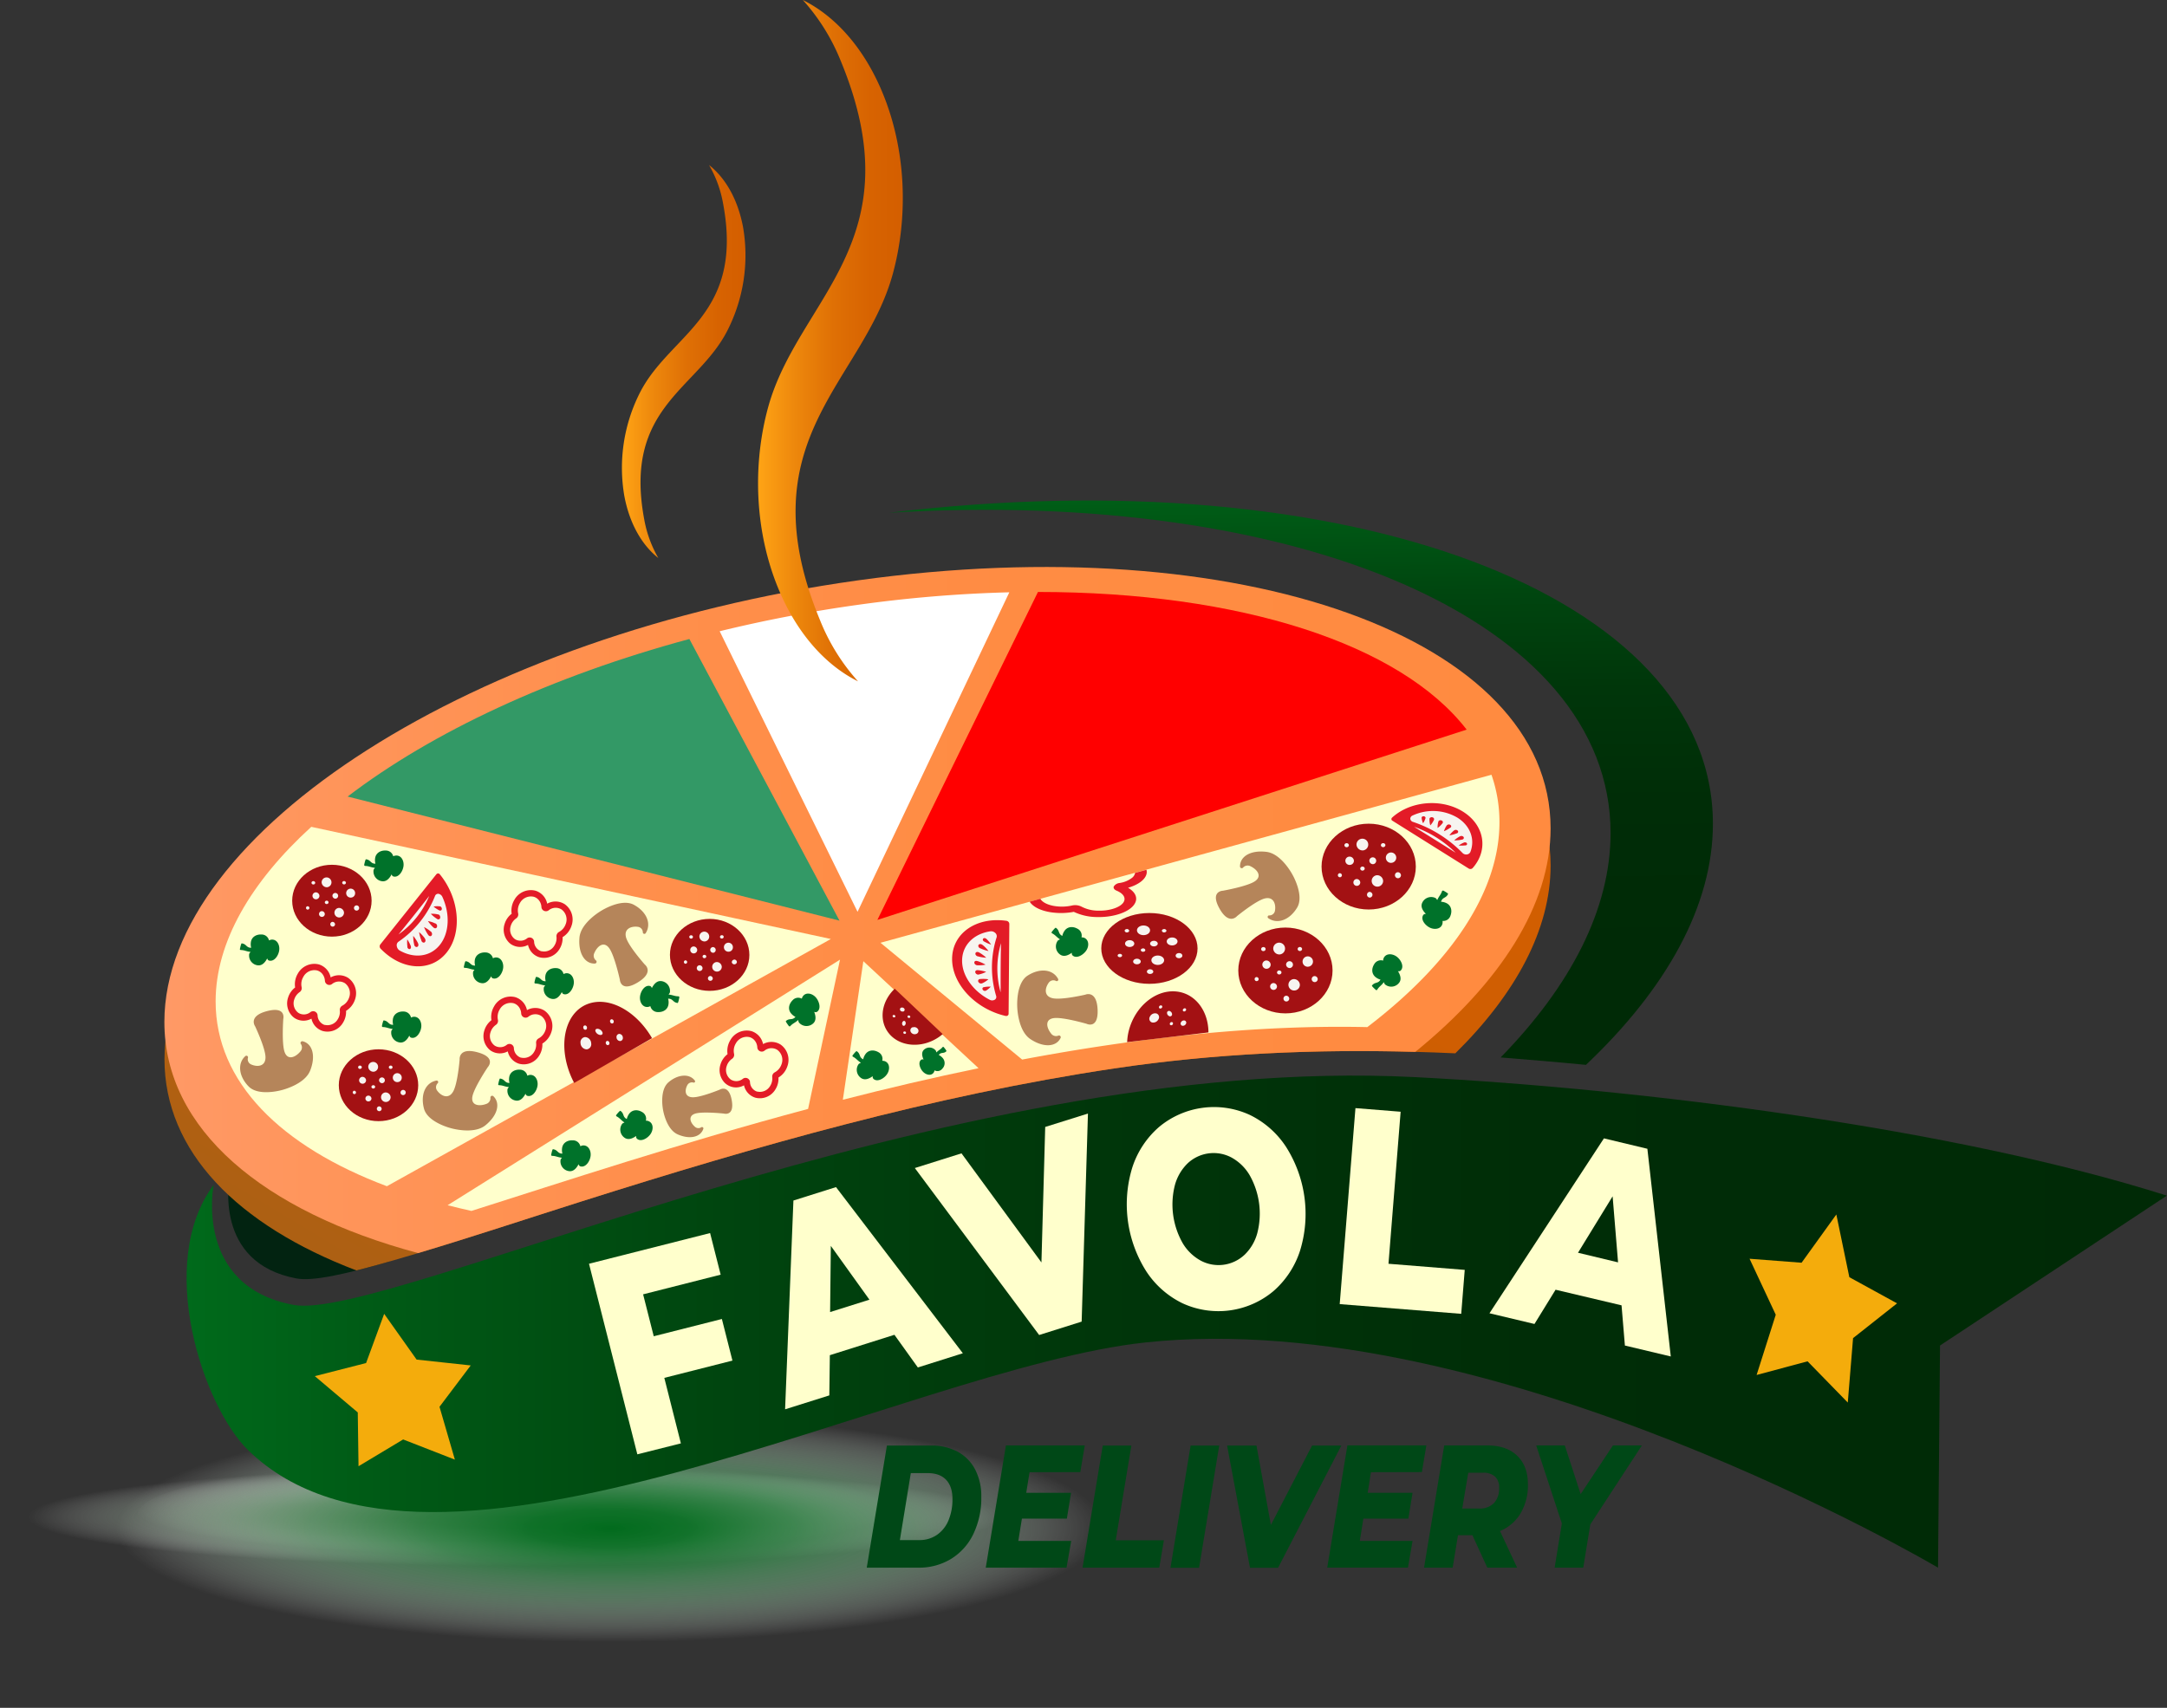 <svg id="e336ef4f-f870-429b-a450-56c8945fea62" data-name="Layer 1" xmlns="http://www.w3.org/2000/svg" xmlns:xlink="http://www.w3.org/1999/xlink" viewBox="0 0 833.02 656.68"><rect x="0" y="0" width="833.02" height="656.68" fill="#333333" stroke="none"/><defs><radialGradient id="a349f60e-d90c-444f-b7ae-cfcbb9b5fbef" cx="324.39" cy="-242.7" r="159.13" gradientTransform="translate(-221.11 619.01) scale(1.29 0.16)" gradientUnits="userSpaceOnUse"><stop offset="0"/><stop offset="0" stop-color="#020202"/><stop offset="0.71" stop-color="#fff" stop-opacity="0"/></radialGradient><radialGradient id="bc0eb094-ef51-4938-a625-196ad6fc2ef9" cx="459.45" cy="-660.15" r="159.13" gradientTransform="translate(-620.15 702.08) scale(1.78 0.18)" gradientUnits="userSpaceOnUse"><stop offset="0" stop-color="#003f05"/><stop offset="0" stop-color="#024107"/><stop offset="0.15" stop-color="#17511b" stop-opacity="0.92"/><stop offset="0.33" stop-color="#527d55" stop-opacity="0.68"/><stop offset="0.54" stop-color="#b4c6b5" stop-opacity="0.3"/><stop offset="0.66" stop-color="#fff" stop-opacity="0"/></radialGradient><radialGradient id="b966211d-8081-499e-a9d5-888b12e6a3d6" cx="480.16" cy="-1101.19" r="159.14" gradientTransform="translate(-620.15 1039.18) scale(1.78 0.41)" gradientUnits="userSpaceOnUse"><stop offset="0" stop-color="#006a1b"/><stop offset="0" stop-color="#026b1d"/><stop offset="0.11" stop-color="#0f7329" stop-opacity="0.95"/><stop offset="0.25" stop-color="#35894b" stop-opacity="0.8"/><stop offset="0.41" stop-color="#73ad82" stop-opacity="0.55"/><stop offset="0.58" stop-color="#cae0cf" stop-opacity="0.21"/><stop offset="0.67" stop-color="#fff" stop-opacity="0"/></radialGradient><linearGradient id="f56a02c0-def0-4fcd-adb5-4029ab18630c" x1="499.28" y1="81.8" x2="501.28" y2="273.79" gradientTransform="translate(0 96)" gradientUnits="userSpaceOnUse"><stop offset="0" stop-color="#006a1b"/><stop offset="0.09" stop-color="#005b16"/><stop offset="0.27" stop-color="#00450f"/><stop offset="0.46" stop-color="#00360a"/><stop offset="0.68" stop-color="#002d07"/><stop offset="0.99" stop-color="#002a06"/></linearGradient><linearGradient id="bb1ec8c6-729e-4cd9-8f3a-0c4c52db8cfb" x1="212.06" y1="469.26" x2="446.05" y2="80.78" gradientTransform="translate(0 96)" gradientUnits="userSpaceOnUse"><stop offset="0" stop-color="#a96015"/><stop offset="0.03" stop-color="#ab6014"/><stop offset="0.38" stop-color="#c25f09"/><stop offset="0.71" stop-color="#cf5e02"/><stop offset="1" stop-color="#d45e00"/></linearGradient><linearGradient id="eb2b227d-4288-4923-bf8e-c48bd87f9927" x1="63.23" y1="253.93" x2="596.07" y2="253.93" gradientTransform="translate(0 96)" gradientUnits="userSpaceOnUse"><stop offset="0" stop-color="#f96"/><stop offset="0.11" stop-color="#ff955b"/><stop offset="0.34" stop-color="#ff8f4c"/><stop offset="0.61" stop-color="#ff8c43"/><stop offset="0.99" stop-color="#ff8b40"/></linearGradient><linearGradient id="bb8f00fe-9971-4661-b4c8-a4165cfae663" x1="71.72" y1="412.18" x2="833.02" y2="412.18" xlink:href="#f56a02c0-def0-4fcd-adb5-4029ab18630c"/><linearGradient id="b6b7504f-b803-4840-b67a-f83199a28079" x1="291.41" y1="35" x2="347.05" y2="35" gradientTransform="translate(0 96)" gradientUnits="userSpaceOnUse"><stop offset="0" stop-color="#ffa415"/><stop offset="0.26" stop-color="#ed870c"/><stop offset="0.52" stop-color="#df7005"/><stop offset="0.78" stop-color="#d76301"/><stop offset="1" stop-color="#d45e00"/></linearGradient><linearGradient id="faefd86d-bda9-4ade-949e-307ee4954247" x1="239.07" y1="43.01" x2="286.64" y2="43.01" xlink:href="#b6b7504f-b803-4840-b67a-f83199a28079"/></defs><title>logo</title><g id="f854ee1a-43fa-4ed0-9c2b-8bb8b130c0a4" data-name="ec66a6b0-849a-4cf8-b230-d2f58475b2fa"><g id="a433ac24-49c9-4964-9404-1d87e79416a1" data-name="acb26bdc-fe60-4378-a87a-758548e88afc"><g id="ad58ec67-55ac-4d92-bf6b-05522c2b8379" data-name="fc50308e-e00a-4708-8beb-85f9e12a51af"><path d="M461.92,582.29c0,13.88-91.56,25.14-204.51,25.14S52.89,596.17,52.89,582.29s91.57-25.15,204.52-25.15S461.92,568.4,461.92,582.29Z" style="fill-rule:evenodd;fill:url(#a349f60e-d90c-444f-b7ae-cfcbb9b5fbef)"/><path d="M566.73,582c0,16.24-126.87,29.4-283.37,29.4S0,598.22,0,582s126.87-29.41,283.36-29.41S566.73,565.74,566.73,582Z" style="fill-rule:evenodd;fill:url(#bc0eb094-ef51-4938-a625-196ad6fc2ef9)"/><path d="M603.61,591.36c0,36.07-126.87,65.32-283.37,65.32S36.88,627.43,36.88,591.36,163.75,526,320.24,526,603.61,555.27,603.61,591.36Z" style="fill-rule:evenodd;fill:url(#b966211d-8081-499e-a9d5-888b12e6a3d6)"/><path d="M341.75,197.17c176-21.23,316.71,31.18,316.71,119.59,0,31.49-17.86,63.4-48.8,92.7-11.16-1.09-22.13-2-32.8-2.86,26.9-27.51,42.26-57.06,42.26-86.27C619.12,238.62,499,187.66,341.75,197.17Z" style="fill-rule:evenodd;fill:url(#f56a02c0-def0-4fcd-adb5-4029ab18630c)"/><path d="M88.26,453S81.82,485.61,114,491.59c6.18,1.15,18.63-1.58,35.84-6.58C123.48,477.77,102.26,466.84,88.26,453Z" style="fill:#022311;fill-rule:evenodd"/><path d="M329.65,237.48c147.14-20.55,266.42,22.13,266.42,95.33,0,24.49-13.36,49.29-36.62,72.21-43.64-2-87.32-.75-131.23,5.82-69.62,10.41-137.52,29.84-204.51,51.07-24.19,7.66-48.41,15.81-72.8,22.81-2.85.82-8.14,2.35-13.91,3.78-45.7-17.41-73.77-45.73-73.77-81.25C63.23,334.05,182.51,258,329.65,237.48Z" style="fill-rule:evenodd;fill:url(#bb1ec8c6-729e-4cd9-8f3a-0c4c52db8cfb)"/><path d="M329.65,223.18c147.14-20.56,266.42,22.12,266.42,95.33,0,29.46-19.33,59.37-52,85.95-38.53-1.07-77.1.58-115.85,6.38-69.62,10.41-137.52,29.84-204.51,51.07-20.94,6.63-41.9,13.62-63,19.92-59.54-16-97.52-47.57-97.52-88.89C63.23,319.74,182.51,243.73,329.65,223.18Z" style="fill-rule:evenodd;fill:url(#eb2b227d-4288-4923-bf8e-c48bd87f9927)"/><path d="M133.63,306.29,322.71,354,265,245.7C212,260,166.11,281.47,133.63,306.29Z" style="fill:#396;fill-rule:evenodd"/><path d="M276.65,242.72l53,107.88L388,227.75a512.39,512.39,0,0,0-58.3,4.83A535.94,535.94,0,0,0,276.65,242.72Z" style="fill:#fff;fill-rule:evenodd"/><path d="M399,227.62l-61.73,126.1L563.8,280.55C538.35,247.58,476.59,227.63,399,227.62Z" style="fill:red;fill-rule:evenodd"/><path d="M573.34,297.91l-234.87,64.6,54.46,44.91c43.94-8.28,89.13-13.45,132.68-12.48,31.86-24.33,50.8-51.84,50.8-78.81A55.11,55.11,0,0,0,573.34,297.91Z" style="fill:#ffc;fill-rule:evenodd"/><path d="M376.16,410.74l-44.28-41.15L324,422.87C341,418.51,358.45,414.41,376.16,410.74Z" style="fill:#ffc;fill-rule:evenodd"/><path d="M310.64,426.39,322.91,369,172.07,463.43q4.49,1.15,9.15,2.19C216.55,454.41,261.36,439.58,310.64,426.39Z" style="fill:#ffc;fill-rule:evenodd"/><path d="M148.72,456.12l170.67-95.06L119.66,317.93c-23.31,21.27-36.77,44.39-36.77,67.14C82.89,416.06,107.87,440.77,148.72,456.12Z" style="fill:#ffc;fill-rule:evenodd"/><path d="M82.12,455.63s-7.69,39,30.75,46.13c36,6.69,250.36-96.87,431-87.59h.1c87.31,4.5,207.45,19.67,289,45.57l-87.2,57.63L745,602.79S574.51,501.88,440.41,516.18c-92.35,9.85-274.74,109.89-345,41.46C78,540.65,59.68,485.67,82.12,455.63Z" style="fill-rule:evenodd;fill:url(#bb8f00fe-9971-4661-b4c8-a4165cfae663)"/><polygon points="147.68 505.19 160.15 522.78 180.95 525.03 168.95 540.93 174.86 561.25 154.97 553.49 137.82 563.79 137.53 543.1 121.02 529.15 140.73 524.11 147.68 505.19" style="fill:#f4ac0c;fill-rule:evenodd"/><polygon points="705.91 466.98 710.91 491.1 729.25 501.16 712.34 514.53 710.31 539.3 694.85 523.45 675.26 528.7 682.62 505.54 672.55 484.01 692.55 485.54 705.91 466.98" style="fill:#f4ac0c;fill-rule:evenodd"/><path d="M315.31,238.67c-28.9-69.74,16.44-91.35,27.92-133.46,6-22.06,5.12-47.6-4-69.6C332.07,18.34,321.06,6.17,308.61,0a78.68,78.68,0,0,1,14.54,23.32c28.9,69.74-16.45,91.35-27.92,133.46-6,22.06-5.12,47.6,4,69.61,7.15,17.26,18.17,29.43,30.61,35.6A78.72,78.72,0,0,1,315.31,238.67Z" style="fill-rule:evenodd;fill:url(#b6b7504f-b803-4840-b67a-f83199a28079)"/><path d="M247.63,199.6c-8-43,20.32-49.82,31.9-72.32a63.78,63.78,0,0,0,6.11-39.95c-2-10.65-6.75-18.88-13.07-23.87a45.26,45.26,0,0,1,5.43,15c8,43-20.32,49.82-31.9,72.32A63.85,63.85,0,0,0,240,190.7c2,10.65,6.76,18.88,13.07,23.87A45.71,45.71,0,0,1,247.63,199.6Z" style="fill-rule:evenodd;fill:url(#faefd86d-bda9-4ade-949e-307ee4954247)"/><path d="M343.83,513.25,319,521.09l-.2,15.46-17,5.35L305,461.62l16.37-5.16,48.76,63.89-17.3,5.46Zm-9.61-13.5-14.84-20.69-.28,25.45Z" style="fill:#ffc"/><path d="M247.22,497.69l4.09,16.12,26.19-6.64,4.06,16-26.19,6.64L261.74,555,245,559.21l-18.58-73.28,46.55-11.8,4.06,16Z" style="fill:#ffc"/><path d="M418.22,428.18l-2.42,80-16.34,5.15-47.79-64.2,17.94-5.65,30.73,41.95,1.45-52.1Z" style="fill:#ffc"/><path d="M454.69,501.19a34.79,34.79,0,0,1-14-12.27,48.13,48.13,0,0,1-5.42-40,34.72,34.72,0,0,1,10.25-15.55,32.93,32.93,0,0,1,34.81-4.72,34.76,34.76,0,0,1,14,12.27,48.06,48.06,0,0,1,5.42,40,34.78,34.78,0,0,1-10.24,15.55,32.92,32.92,0,0,1-34.81,4.72Zm23.72-18.69a18.17,18.17,0,0,0,4.91-8.35,30,30,0,0,0-3-22.37,18.29,18.29,0,0,0-7-6.74,14.59,14.59,0,0,0-16.76,2.27,18.35,18.35,0,0,0-4.91,8.35,30.08,30.08,0,0,0,3,22.37,18.24,18.24,0,0,0,7,6.74,14.57,14.57,0,0,0,16.75-2.27Z" style="fill:#ffc"/><path d="M521.05,426.09l17.37,1.39-4.67,58.46,29.31,2.35-1.35,16.9L515,501.45Z" style="fill:#ffc"/><path d="M623.34,501.92l-25.36-6-8.11,13.17-17.3-4.12,44-67.25,16.7,4,9,79.86-17.64-4.2ZM622,485.4,619.91,460l-13.31,21.7Z" style="fill:#ffc"/><path d="M340.94,555.83h16.84a21.43,21.43,0,0,1,10.36,2.38,16.24,16.24,0,0,1,6.72,6.84,22.13,22.13,0,0,1,2.36,10.5,31.81,31.81,0,0,1-3.08,14.36,22.74,22.74,0,0,1-8.55,9.52A23.59,23.59,0,0,1,353,602.79H333.19Zm12.41,36.36a11.67,11.67,0,0,0,6.89-2.05,12.66,12.66,0,0,0,4.41-5.63,21,21,0,0,0,1.49-8.15q0-4.77-2.44-7.35t-7.14-2.58h-6.43l-4.21,25.76Z" style="fill:#004817"/><path d="M395.77,566.09,394.5,574h17.22l-1.6,9.93H392.84l-1.39,8.58h20.33L410,602.79H378.94l7.75-47H417l-1.72,10.26Z" style="fill:#004817"/><path d="M423.91,555.83h11l-6,36.43h18.5l-1.77,10.53H416.15Z" style="fill:#004817"/><path d="M457.69,555.83h11l-7.75,47h-11Z" style="fill:#004817"/><path d="M515.63,555.83l-24.32,47h-10.8l-8.8-47H483l5.54,30.52,15.84-30.52Z" style="fill:#004817"/><path d="M527,566.09,525.76,574H543l-1.61,9.93H524.1l-1.38,8.58H543l-1.77,10.27H510.2l7.76-47h30.35l-1.72,10.26Z" style="fill:#004817"/><path d="M584.53,581.89a16.45,16.45,0,0,1-7.92,6.81l6.59,14.09H571.74L566,590.31h-5.53l-2.05,12.48h-11l7.75-47h16.57q7.41,0,11.52,4t4.09,11A21,21,0,0,1,584.53,581.89Zm-9.86-14.15a6.51,6.51,0,0,0-4.49-1.45h-5.76l-2.32,13.76h6.53a7.47,7.47,0,0,0,5.65-2.08,8.18,8.18,0,0,0,2-5.91A5.53,5.53,0,0,0,574.67,567.74Z" style="fill:#004817"/><path d="M611.34,586.15l-2.72,16.64h-11l2.77-17-9.86-30h11l6.09,18.72,12.41-18.72h11.13Z" style="fill:#004817"/><path d="M451.92,381.22c7.42.59,12.59,7.35,12.62,15.76l-31.25,3.75a21.92,21.92,0,0,1,.25-2.57C435.21,388.14,443.46,380.54,451.92,381.22Z" style="fill:#a31113"/><path d="M445.28,392a2.21,2.21,0,0,1-2.52,1.12,1.51,1.51,0,0,1-.83-2,1.46,1.46,0,0,1,.16-.3,2.19,2.19,0,0,1,2.51-1.11,1.5,1.5,0,0,1,.84,2,1.64,1.64,0,0,1-.16.29Z" style="fill:#f7f4f0"/><path d="M448.65,389.21a.79.79,0,0,1,1-.46.72.72,0,0,1,.21.12,1.31,1.31,0,0,1,.67,1.43.79.79,0,0,1-1,.46.72.72,0,0,1-.21-.12A1.31,1.31,0,0,1,448.65,389.21Z" style="fill:#f7f4f0"/><path d="M454,393.07a1.26,1.26,0,0,1,1.46-.65.88.88,0,0,1,.49,1.14.56.56,0,0,1-.09.17,1.29,1.29,0,0,1-1.47.66.89.89,0,0,1-.49-1.15A1,1,0,0,1,454,393.07Z" style="fill:#f7f4f0"/><path d="M454.77,388.12a.77.77,0,0,1,.87-.39.52.52,0,0,1,.29.68l-.05.1a.77.77,0,0,1-.87.39.52.52,0,0,1-.29-.68A.31.31,0,0,1,454.77,388.12Z" style="fill:#f7f4f0"/><path d="M449.78,393.33a.74.74,0,0,1,.9-.26.55.55,0,0,1,.14.77l0,.07a.72.72,0,0,1-.9.25.55.55,0,0,1-.15-.76Z" style="fill:#f7f4f0"/><path d="M446.65,387.48a.74.74,0,0,1-.9.26.56.56,0,0,1-.14-.77l.05-.06a.71.71,0,0,1,.9-.26.56.56,0,0,1,.14.77Z" style="fill:#f7f4f0"/><path d="M486.88,327.56c5.82.74,10,8.84,10,8.84s4.59,7.92,1.74,12.61c-2.95,4.86-7.6,6.42-11,4.1a.6.6,0,0,1-.25-.81.56.56,0,0,1,.47-.31,2.17,2.17,0,0,0,2.27-1.8c.46-2.61-.59-5.58-4-4.69s-10.59,6.77-10.59,6.77-3.09,3.69-6.78-3,1.4-6.78,1.4-6.78,9.45-1.68,12.29-3.65.87-4.51-1.7-5.74a2.35,2.35,0,0,0-2.94.57.67.67,0,0,1-.95-.06.7.7,0,0,1-.17-.45C476.68,329.24,480.84,326.8,486.88,327.56Z" style="fill:#b5855a"/><path d="M564.64,334l-29.35-18.4a.71.71,0,0,1-.32-1,.69.69,0,0,1,.16-.21c7-6.42,19-7.48,27.29-2.28s9.83,14.74,3.68,21.68A1.21,1.21,0,0,1,564.64,334Z" style="fill:#e31b27"/><path d="M563.91,328.54a1.93,1.93,0,0,1-1.66-.52,47.86,47.86,0,0,0-19.11-12,1.41,1.41,0,0,1-1-1.16,1.31,1.31,0,0,1,.83-1.26,18.51,18.51,0,0,1,17.26.79c5.06,3.17,6.86,8.46,5,13.2A1.64,1.64,0,0,1,563.91,328.54Z" style="fill:#f7f4f0"/><path d="M543.59,317.91q8.07,5,16,10A42.77,42.77,0,0,0,543.59,317.91Z" style="fill:#f7f4f0"/><path d="M560,320.43a13.17,13.17,0,0,1-2.83.77h0a9.22,9.22,0,0,1,1.8-1.89l0,0a1.09,1.09,0,0,1,1.4.09.57.57,0,0,1,.14.57.71.71,0,0,1-.45.46Z" style="fill:#e31b27"/><path d="M562,322.84a13.43,13.43,0,0,1-3,.31h0a10.8,10.8,0,0,1,2.22-1.58l.06,0a1.05,1.05,0,0,1,.76-.1.93.93,0,0,1,.6.4.59.59,0,0,1,0,.59.81.81,0,0,1-.56.37Z" style="fill:#e31b27"/><path d="M563.29,325.06a12.89,12.89,0,0,1-2.56.05h0a9.94,9.94,0,0,1,2.09-1.16l0,0a1,1,0,0,1,.67,0,.67.67,0,0,1,.44.38.49.49,0,0,1-.07.49.8.8,0,0,1-.52.27Z" style="fill:#e31b27"/><path d="M552.91,316a7,7,0,0,0-.27,2.37h0a9.41,9.41,0,0,0,1.89-1.84l0,0a.61.61,0,0,0,.09-.62.8.8,0,0,0-.53-.45,1.08,1.08,0,0,0-.73,0,.76.76,0,0,0-.45.46Z" style="fill:#e31b27"/><path d="M549.51,315a7.07,7.07,0,0,0,.32,2.37h0a8.65,8.65,0,0,0,1.4-2.1l0-.05a.61.61,0,0,0-.07-.62.93.93,0,0,0-.63-.36,1,1,0,0,0-.71.14.68.68,0,0,0-.33.52Z" style="fill:#e31b27"/><path d="M546.5,314.54a6.27,6.27,0,0,0,.55,2h0a6.69,6.69,0,0,0,.92-1.9v0a.53.53,0,0,0-.12-.52.88.88,0,0,0-1.15-.09.52.52,0,0,0-.21.48Z" style="fill:#e31b27"/><path d="M557.52,318.25a11.55,11.55,0,0,1-2.45,1.37h0a8,8,0,0,1,1.07-2.22l0,0a1,1,0,0,1,.63-.37,1.13,1.13,0,0,1,.76.15.65.65,0,0,1,.33.52.63.63,0,0,1-.28.54Z" style="fill:#e31b27"/><path d="M396.11,399.56c-4.89-3.23-5.07-12.36-5.07-12.36s-.6-9.13,4-12.07c4.8-3.05,9.65-2.4,11.66,1.19a.6.6,0,0,1-.13.84.62.62,0,0,1-.56.07,2.17,2.17,0,0,0-2.84.61c-1.56,2.13-1.94,5.26,1.53,6s12.49-1.37,12.49-1.37,4.41-1.95,4.74,5.74-4.26,5.45-4.26,5.45-9.22-2.68-12.64-2.17-2.77,3.66-1,5.89a2.35,2.35,0,0,0,2.89.8.66.66,0,0,1,.82.48.62.62,0,0,1-.05.48C406,402.58,401.18,402.93,396.11,399.56Z" style="fill:#b5855a"/><path d="M388,355.21l-.28,34.65a.84.84,0,0,1-.91.79.86.86,0,0,1-.23,0C375,388,365.89,378.37,366,368.59s9.31-16.12,20.84-14.53A1.3,1.3,0,0,1,388,355.21Z" style="fill:#e31b27"/><path d="M382.57,358.71a1.65,1.65,0,0,1,.55,1.68,38.14,38.14,0,0,0-.19,22.56,1.24,1.24,0,0,1-.57,1.48,2,2,0,0,1-1.91,0c-6.25-3.22-10.66-9.14-10.61-15.1s4.54-10.29,10.83-11.22A2.3,2.3,0,0,1,382.57,358.71Z" style="fill:#f7f4f0"/><path d="M384.65,381.58c0-6.32,0-12.61.15-18.91A34.15,34.15,0,0,0,384.65,381.58Z" style="fill:#f7f4f0"/><path d="M376.43,366.26a15.15,15.15,0,0,1,2.7,2h0a15.24,15.24,0,0,1-3.23-.53l-.07,0a1.25,1.25,0,0,1-.71-.5.82.82,0,0,1-.13-.74.7.7,0,0,1,.52-.42,1.12,1.12,0,0,1,.8.15Z" style="fill:#e31b27"/><path d="M377.72,363.34A13.58,13.58,0,0,1,380,365.7h0a15.46,15.46,0,0,1-3.18-1.07l-.06,0a1.25,1.25,0,0,1-.62-.6.74.74,0,0,1,.05-.72.73.73,0,0,1,.63-.3,1.21,1.21,0,0,1,.77.27Z" style="fill:#e31b27"/><path d="M379.24,361.07a12.07,12.07,0,0,1,1.76,2.15h0a14.06,14.06,0,0,1-2.63-1.17l-.06,0a1.06,1.06,0,0,1-.47-.55.58.58,0,0,1,.11-.58.67.67,0,0,1,.58-.2,1.09,1.09,0,0,1,.64.3Z" style="fill:#e31b27"/><path d="M376.36,374.68a10.34,10.34,0,0,0,2.73-1h0a14.91,14.91,0,0,0-3.23-.64h-.07a.91.91,0,0,0-.72.24.7.7,0,0,0-.14.69,1.12,1.12,0,0,0,.52.61,1.05,1.05,0,0,0,.79.14Z" style="fill:#e31b27"/><path d="M377.61,378.07a8.8,8.8,0,0,0,2.34-1.52h0a13,13,0,0,0-3.18-.09h-.06a.72.72,0,0,0-.71.73.68.68,0,0,0,.12.38,1.16,1.16,0,0,0,.62.53,1.05,1.05,0,0,0,.78,0Z" style="fill:#e31b27"/><path d="M379.09,380.88a7.59,7.59,0,0,0,1.78-1.51h0a10.71,10.71,0,0,0-2.65.21h-.05a.61.61,0,0,0-.48.38.69.69,0,0,0,.1.62,1,1,0,0,0,.57.4.86.86,0,0,0,.65-.06Z" style="fill:#e31b27"/><path d="M375.76,369.55a15.89,15.89,0,0,1,3.1,1.37h0a11.92,11.92,0,0,1-3.09.25h-.07a1.34,1.34,0,0,1-.81-.34,1,1,0,0,1-.35-.72.64.64,0,0,1,.34-.56,1,1,0,0,1,.76,0Z" style="fill:#e31b27"/><path d="M341.27,396.78c-3.51-5-2.23-11.93,2.68-16.61l18.43,17.45a15.2,15.2,0,0,1-1.64,1.26C354,403.39,345.27,402.44,341.27,396.78Z" style="fill:#a31113"/><path d="M351,395a1.68,1.68,0,0,1,2,.95,1.25,1.25,0,0,1-.76,1.61l-.21.06a1.69,1.69,0,0,1-2-1,1.26,1.26,0,0,1,.76-1.62Z" style="fill:#f7f4f0"/><path d="M347.65,394.4c-.37.17-.75-.09-.85-.59a1.12,1.12,0,0,1,.5-1.21c.37-.17.75.09.84.59A1.13,1.13,0,0,1,347.65,394.4Z" style="fill:#f7f4f0"/><path d="M347.14,388.93a1,1,0,0,1-1.14-.55.73.73,0,0,1,.44-.94l.13,0a1,1,0,0,1,1.14.56.73.73,0,0,1-.44.94A.5.5,0,0,1,347.14,388.93Z" style="fill:#f7f4f0"/><path d="M343.83,391.18a.58.58,0,0,1-.68-.33.43.43,0,0,1,.26-.56l.08,0a.58.58,0,0,1,.67.33.43.43,0,0,1-.26.56l-.07,0Z" style="fill:#f7f4f0"/><path d="M349.48,391.41a.57.57,0,0,1-.62-.42.44.44,0,0,1,.38-.51h.06a.58.58,0,0,1,.62.42.45.45,0,0,1-.39.51Z" style="fill:#f7f4f0"/><path d="M347.68,396.61a.55.55,0,0,1,.61.42.45.45,0,0,1-.38.51h-.06a.55.55,0,0,1-.61-.41.45.45,0,0,1,.38-.52h.06Z" style="fill:#f7f4f0"/><path d="M226.88,385.73c8.11-2.34,18.05,3.54,23.77,13.47l-29.92,17.22a33.19,33.19,0,0,1-1.47-3.14C214.21,400.76,217.63,388.4,226.88,385.73Z" style="fill:#a31113"/><path d="M227.26,401.17a2,2,0,0,1-1.63,2.32l-.23,0a2.47,2.47,0,0,1-2.23-2.39,2,2,0,0,1,1.63-2.32l.23,0A2.47,2.47,0,0,1,227.26,401.17Z" style="fill:#f7f4f0"/><path d="M228.89,396.51c-.17-.64.31-1.05,1.06-.9a2.24,2.24,0,0,1,1.67,1.42c.16.65-.31,1.05-1.07.91A2.23,2.23,0,0,1,228.89,396.51Z" style="fill:#f7f4f0"/><path d="M237,398.9a1.17,1.17,0,0,1,1-1.35l.13,0a1.45,1.45,0,0,1,1.3,1.4,1.17,1.17,0,0,1-.95,1.35l-.13,0A1.45,1.45,0,0,1,237,398.9Z" style="fill:#f7f4f0"/><path d="M234.51,392.72a.7.7,0,0,1,.56-.8h.08a.87.87,0,0,1,.78.83.7.7,0,0,1-.57.8h-.08A.85.85,0,0,1,234.51,392.72Z" style="fill:#f7f4f0"/><path d="M232.86,400.93a.66.66,0,0,1,.63-.68h.13a.9.9,0,0,1,.66.94.66.66,0,0,1-.64.68h-.12A.89.89,0,0,1,232.86,400.93Z" style="fill:#f7f4f0"/><path d="M225.64,395.29a.65.65,0,0,1-.63.68h-.13a.92.92,0,0,1-.66-1,.66.66,0,0,1,.64-.68H225A.89.89,0,0,1,225.64,395.29Z" style="fill:#f7f4f0"/><path d="M222.75,360.52c.51-5.84,8.44-10.36,8.44-10.36s7.73-4.89,12.53-2.23c5,2.76,6.71,7.34,4.53,10.82a.59.59,0,0,1-.8.28.6.6,0,0,1-.34-.46,2.16,2.16,0,0,0-1.89-2.19c-2.62-.36-5.54.8-4.52,4.2s7.18,10.31,7.18,10.31,3.81,2.94-2.78,6.9-6.83-1.13-6.83-1.13-2.05-9.38-4.13-12.14-4.54-.69-5.67,1.92a2.34,2.34,0,0,0,.68,2.91.68.68,0,0,1-.46,1.15C224.82,370.65,222.22,366.59,222.75,360.52Z" style="fill:#b5855a"/><path d="M260.52,436.19c-4.51-2-5.65-9.49-5.65-9.49s-1.5-7.46,2.12-10.56,8-3.38,10.06-.71a.52.52,0,0,1,0,.73.51.51,0,0,1-.46.12,2,2,0,0,0-2.34.92c-1.1,2-1.08,4.63,2,4.72S276.64,419,276.64,419s3.54-2.24,4.65,4.06-3,5.13-3,5.13-8.13-.88-11,0-2,3.43-.23,5a2,2,0,0,0,2.55.24.55.55,0,0,1,.74.24.61.61,0,0,1,0,.44C269.26,437.25,265.21,438.24,260.52,436.19Z" style="fill:#b5855a"/><path d="M186.57,432.72c-4.57,3.67-13.32,1.06-13.32,1.06s-8.88-2.21-10.27-7.51c-1.45-5.5.65-9.93,4.68-10.75a.59.59,0,0,1,.76.38.63.63,0,0,1-.1.56,2.16,2.16,0,0,0-.28,2.88c1.55,2.14,4.41,3.45,6.16.37s2.49-12.32,2.49-12.32-.51-4.79,6.91-2.76,3.9,5.72,3.9,5.72-5.36,8-5.92,11.37,2.64,3.76,5.31,2.77a2.34,2.34,0,0,0,1.63-2.51.68.68,0,0,1,.71-.64.66.66,0,0,1,.44.19C192.45,424.22,191.32,428.9,186.57,432.72Z" style="fill:#b5855a"/><path d="M119.24,411.63c-2.14,5.46-11,7.54-11,7.54s-8.81,2.51-12.65-1.4-4.37-8.94-1.29-11.66a.61.61,0,0,1,.85,0,.6.6,0,0,1,.19.54,2.17,2.17,0,0,0,1.19,2.64c2.41,1.08,5.55.79,5.53-2.75s-4-11.93-4-11.93-2.82-3.9,4.62-5.83,6.22,3,6.22,3-.68,9.58.53,12.81,4.16,1.95,6-.24a2.34,2.34,0,0,0,.17-3,.67.67,0,0,1,.3-.91.72.72,0,0,1,.48-.05C120.12,401.33,121.47,406,119.24,411.63Z" style="fill:#b5855a"/><path d="M146.15,363.21l21.62-27.07a.86.86,0,0,1,1.21-.06,1.19,1.19,0,0,1,.15.18c7.47,9.16,8.67,22.37,2.57,30s-17.28,6.92-25.37-1.46A1.3,1.3,0,0,1,146.15,363.21Z" style="fill:#e31b27"/><path d="M152.53,363.79a1.66,1.66,0,0,1,.62-1.66,38.2,38.2,0,0,0,14.08-17.62,1.26,1.26,0,0,1,1.37-.82,2.05,2.05,0,0,1,1.47,1.21c2.93,6.4,2.74,13.77-1,18.44s-9.93,5.28-15.46,2.13A2.38,2.38,0,0,1,152.53,363.79Z" style="fill:#f7f4f0"/><path d="M165,344.51q-5.84,7.49-11.8,14.79A34.08,34.08,0,0,0,165,344.51Z" style="fill:#f7f4f0"/><path d="M162,361.64a15.12,15.12,0,0,1-.9-3.24h0a14.41,14.41,0,0,1,2.21,2.41l0,.06a1.27,1.27,0,0,1,.25.84.81.81,0,0,1-.36.65.65.65,0,0,1-.67,0,1.12,1.12,0,0,1-.53-.6Z" style="fill:#e31b27"/><path d="M159.21,363.14a13.86,13.86,0,0,1-.36-3.28h0a15.13,15.13,0,0,1,1.84,2.79l0,.07a1.25,1.25,0,0,1,.12.85.77.77,0,0,1-.48.54.76.76,0,0,1-.68-.15,1.16,1.16,0,0,1-.44-.7Z" style="fill:#e31b27"/><path d="M156.61,364a12.3,12.3,0,0,1-.05-2.78h0a13.48,13.48,0,0,1,1.36,2.54l0,.06a1,1,0,0,1,0,.73.6.6,0,0,1-.45.39.68.68,0,0,1-.57-.21,1,1,0,0,1-.32-.63Z" style="fill:#e31b27"/><path d="M167.29,355.07a10.14,10.14,0,0,0-2.78-.89h0a14.64,14.64,0,0,0,2.15,2.5l.05,0a.88.88,0,0,0,.72.26.69.69,0,0,0,.53-.46,1.1,1.1,0,0,0,0-.8,1.15,1.15,0,0,0-.53-.6Z" style="fill:#e31b27"/><path d="M168.4,351.63a8.7,8.7,0,0,0-2.78-.25h0a13,13,0,0,0,2.45,2l0,0a.71.71,0,0,0,1-.14.61.61,0,0,0,.15-.37,1.25,1.25,0,0,0-.16-.8,1,1,0,0,0-.61-.48Z" style="fill:#e31b27"/><path d="M169,348.51a7.28,7.28,0,0,0-2.33.08h0a10.9,10.9,0,0,0,2.21,1.47l.05,0a.63.63,0,0,0,.61,0,.7.7,0,0,0,.31-.55,1.06,1.06,0,0,0-.2-.67.84.84,0,0,0-.56-.35Z" style="fill:#e31b27"/><path d="M164.59,359.47a15.59,15.59,0,0,1-1.59-3h0a12.41,12.41,0,0,1,2.59,1.72l.05,0a1.35,1.35,0,0,1,.43.77,1,1,0,0,1-.18.78.62.62,0,0,1-.6.23,1,1,0,0,1-.64-.44Z" style="fill:#e31b27"/><path d="M531.69,369.37a2.78,2.78,0,0,1,.16-.85c.81-2,3.28-1.95,5-.72s3.1,4,1.52,5.46a1.14,1.14,0,0,1-1,.14c.83,1.3,1.48,3,.58,4.33a3.79,3.79,0,0,1-5.26,1l-.09-.07c-.47-.33-.39-.53-.65-1-1,1.41-1.71,1.56-2.54,2.91a.35.35,0,0,1-.25.15.43.43,0,0,1-.31-.12c-.57-.5-1.59-1.46-1.46-1.63,1.15-1.52,2.34-.62,3.29-2.29a5.16,5.16,0,0,1-1.76-.86c-1.69-1.23-1.79-3.34-.62-5.13A2.94,2.94,0,0,1,531.69,369.37Z" style="fill:#00722a"/><path d="M441.84,351.07c-10.2,0-18.5,6.11-18.5,13.61s8.3,13.62,18.5,13.62,18.51-6.11,18.51-13.62S452.05,351.07,441.84,351.07Z" style="fill:#a31113"/><path d="M439.58,359.58c1.4,0,2.52-.83,2.52-1.86s-1.12-1.86-2.52-1.86-2.52.84-2.52,1.86S438.18,359.58,439.58,359.58Z" style="fill:#f7f4f0"/><path d="M434.26,361.51c-1,0-1.78.59-1.78,1.32s.79,1.31,1.78,1.31,1.78-.59,1.78-1.31S435.24,361.51,434.26,361.51Z" style="fill:#f7f4f0"/><path d="M437.06,368.63c-.82,0-1.47.49-1.47,1.09s.65,1.08,1.47,1.08,1.47-.48,1.47-1.08S437.87,368.63,437.06,368.63Z" style="fill:#f7f4f0"/><path d="M442.1,372.69c-.68,0-1.23.41-1.23.92s.55.9,1.23.9,1.24-.4,1.24-.9S442.79,372.69,442.1,372.69Z" style="fill:#f7f4f0"/><path d="M430.49,366.77c-.48,0-.87.29-.87.64s.39.65.87.65.87-.29.87-.65S431,366.77,430.49,366.77Z" style="fill:#f7f4f0"/><path d="M439.27,364.69c-.48.06-.8.38-.73.74a.88.88,0,0,0,1,.53c.48,0,.8-.39.72-.74A.86.86,0,0,0,439.27,364.69Z" style="fill:#f7f4f0"/><path d="M447.38,357.25c-.48.06-.81.38-.73.73a.88.88,0,0,0,1,.54c.48-.06.8-.38.73-.73A.88.88,0,0,0,447.38,357.25Z" style="fill:#f7f4f0"/><path d="M433.34,358.52c.47-.06.8-.38.72-.73a.87.87,0,0,0-1-.54c-.47.06-.79.38-.72.73A.88.88,0,0,0,433.34,358.52Z" style="fill:#f7f4f0"/><path d="M453.22,366.46c-.71,0-1.29.43-1.29,1s.58,1,1.29,1,1.3-.43,1.3-1S454,366.46,453.22,366.46Z" style="fill:#f7f4f0"/><path d="M443.57,363.91c.83,0,1.49-.49,1.49-1.08s-.66-1.09-1.49-1.09-1.47.49-1.47,1.09S442.77,363.91,443.57,363.91Z" style="fill:#f7f4f0"/><path d="M445.06,367.41c-1.36,0-2.46.81-2.46,1.81s1.1,1.81,2.46,1.81,2.45-.81,2.45-1.81S446.41,367.41,445.06,367.41Z" style="fill:#f7f4f0"/><path d="M452.66,362c0-.85-.93-1.53-2.08-1.53s-2.08.68-2.08,1.53.93,1.53,2.08,1.53S452.66,362.81,452.66,362Z" style="fill:#f7f4f0"/><path d="M526.14,316.72c-10,0-18.12,7.41-18.12,16.5s8.13,16.5,18.12,16.5,18.12-7.4,18.12-16.5S536.13,316.72,526.14,316.72Z" style="fill:#a31113"/><path d="M523.93,327a2.26,2.26,0,1,0-2.48-2.25,2.37,2.37,0,0,0,2.47,2.25Z" style="fill:#f7f4f0"/><path d="M518.71,329.38a1.6,1.6,0,1,0,.31,3.18,1.58,1.58,0,0,0,1.44-1.59A1.68,1.68,0,0,0,518.71,329.38Z" style="fill:#f7f4f0"/><path d="M521.45,338a1.32,1.32,0,1,0,1.45,1.32,1.39,1.39,0,0,0-1.44-1.32Z" style="fill:#f7f4f0"/><path d="M526.39,342.94a1.11,1.11,0,0,0,.21,2.2,1.12,1.12,0,0,0,1-1.1A1.16,1.16,0,0,0,526.39,342.94Z" style="fill:#f7f4f0"/><path d="M515,335.76a.78.78,0,1,0,.85.78A.82.82,0,0,0,515,335.76Z" style="fill:#f7f4f0"/><path d="M523.62,333.23a.8.8,0,0,0-.72.87v0a.84.84,0,0,0,1,.64.79.79,0,0,0,.71-.86h0v0A.84.84,0,0,0,523.62,333.23Z" style="fill:#f7f4f0"/><path d="M531.56,324.22a.78.78,0,0,0-.72.86v0a.85.85,0,0,0,1,.65.8.8,0,0,0,.72-.87v0A.86.86,0,0,0,531.56,324.22Z" style="fill:#f7f4f0"/><path d="M517.81,325.76a.8.8,0,0,0,.71-.87v0a.84.84,0,0,0-1-.65.79.79,0,0,0-.71.86h0v0A.85.85,0,0,0,517.81,325.76Z" style="fill:#f7f4f0"/><path d="M537.28,335.38a1.16,1.16,0,1,0,1.27,1.16,1.21,1.21,0,0,0-1.26-1.16h0Z" style="fill:#f7f4f0"/><path d="M527.83,332.29a1.32,1.32,0,1,0-.24-2.63,1.32,1.32,0,0,0-1.2,1.31A1.39,1.39,0,0,0,527.83,332.29Z" style="fill:#f7f4f0"/><path d="M529.29,336.54a2.2,2.2,0,1,0,2.4,2.19A2.29,2.29,0,0,0,529.29,336.54Z" style="fill:#f7f4f0"/><path d="M536.73,329.94a2,2,0,1,0-2.23,1.84h.19A2,2,0,0,0,536.73,329.94Z" style="fill:#f7f4f0"/><path d="M404.09,350.8a26.47,26.47,0,0,0,8.7-.18,21.13,21.13,0,0,0,8.91,2c6.28.17,12.32-1.86,14.31-4.84,1.57-2.27.61-4.7-2.38-6.42,4.14-1.19,6.88-3.33,7.18-5.7a3.59,3.59,0,0,0-.1-1.22l-4.37,1.2s0,0,0,0a3.08,3.08,0,0,1-1.15,1.88,10.27,10.27,0,0,1-4.78,2,3,3,0,0,0-2.26,1.35c-.23.61.18,1.23,1.08,1.6,2.73,1.15,3.73,2.9,2.59,4.58-1.32,1.92-5.35,3.23-9.6,3.11h0a13.86,13.86,0,0,1-6.53-1.57,5.47,5.47,0,0,0-3.67-.39,17.88,17.88,0,0,1-6.48.21c-2.8-.41-4.9-1.51-5.62-2.82l-4.1,1.13C397.07,348.68,400.05,350.2,404.09,350.8Z" style="fill:#e31b27"/><path d="M494.13,356.66c-10,0-18.12,7.41-18.12,16.5s8.13,16.5,18.12,16.5,18.12-7.4,18.12-16.5S504.13,356.66,494.13,356.66Z" style="fill:#a31113"/><path d="M491.92,367a2.27,2.27,0,1,0-2.47-2.25,2.36,2.36,0,0,0,2.47,2.25Z" style="fill:#f7f4f0"/><path d="M486.71,369.32a1.6,1.6,0,1,0,1.75,1.59A1.68,1.68,0,0,0,486.71,369.32Z" style="fill:#f7f4f0"/><path d="M489.45,378a1.32,1.32,0,1,0,1.44,1.32,1.38,1.38,0,0,0-1.44-1.32Z" style="fill:#f7f4f0"/><path d="M494.39,382.87A1.11,1.11,0,1,0,495.6,384,1.17,1.17,0,0,0,494.39,382.87Z" style="fill:#f7f4f0"/><path d="M483,375.7a.78.78,0,1,0,.85.78A.82.82,0,0,0,483,375.7Z" style="fill:#f7f4f0"/><path d="M491.61,373.17a.8.8,0,0,0-.71.87h0v0a.85.85,0,0,0,1,.64.79.79,0,0,0,.71-.86v0A.85.85,0,0,0,491.61,373.17Z" style="fill:#f7f4f0"/><path d="M499.55,364.15a.8.8,0,0,0-.72.87h0v0a.86.86,0,0,0,1,.65.8.8,0,0,0,.71-.87h0v0A.86.86,0,0,0,499.55,364.15Z" style="fill:#f7f4f0"/><path d="M485.81,365.7a.8.8,0,0,0,.71-.87v0a.84.84,0,0,0-1-.65.8.8,0,0,0-.72.87h0v0A.85.85,0,0,0,485.81,365.7Z" style="fill:#f7f4f0"/><path d="M505.27,375.32a1.16,1.16,0,1,0,1.28,1.16,1.22,1.22,0,0,0-1.27-1.16h0Z" style="fill:#f7f4f0"/><path d="M495.83,372.23a1.32,1.32,0,1,0-1.44-1.32A1.39,1.39,0,0,0,495.83,372.23Z" style="fill:#f7f4f0"/><path d="M497.28,376.48a2.2,2.2,0,1,0,2.41,2.19A2.31,2.31,0,0,0,497.28,376.48Z" style="fill:#f7f4f0"/><path d="M504.72,369.88a2,2,0,1,0-2.23,1.84h.19A2,2,0,0,0,504.72,369.88Z" style="fill:#f7f4f0"/><path d="M415.74,360.43a3.55,3.55,0,0,1,.86.1c2,.69,2.16,3.16,1,4.92s-3.82,3.36-5.34,1.88a1.16,1.16,0,0,1-.22-1c-1.24.91-2.85,1.67-4.27.87a3.79,3.79,0,0,1-1.35-5.19l.06-.1c.3-.48.5-.42,1-.71-1.48-1-1.68-1.6-3.07-2.34a.35.35,0,0,1-.17-.25.4.4,0,0,1,.1-.31c.46-.6,1.35-1.68,1.53-1.56,1.59,1.05.77,2.29,2.5,3.13a5,5,0,0,1,.75-1.81c1.11-1.77,3.21-2,5.07-.95A2.93,2.93,0,0,1,415.74,360.43Z" style="fill:#00722a"/><path d="M554.53,354.11a3.17,3.17,0,0,1,0,.87c-.35,2.14-2.77,2.63-4.69,1.8s-3.91-3.25-2.69-5a1.16,1.16,0,0,1,1-.36c-1.09-1.09-2.09-2.56-1.52-4.09a3.79,3.79,0,0,1,4.91-2.15h0l.11.05c.52.22.49.43.85.84.72-1.62,1.32-1.91,1.83-3.4a.34.34,0,0,1,.22-.2.42.42,0,0,1,.33,0c.66.37,1.87,1.08,1.78,1.27-.79,1.74-2.15,1.12-2.71,3a5.24,5.24,0,0,1,1.91.45c1.92.83,2.48,2.86,1.73,4.87A2.92,2.92,0,0,1,554.53,354.11Z" style="fill:#00722a"/><path d="M215.09,364.9a7.9,7.9,0,0,0,1.18-4.56,7.91,7.91,0,0,0,3.36-4.17,7.21,7.21,0,0,0-2.55-8.5,6.56,6.56,0,0,0-6.73-.19,6.58,6.58,0,0,0-4.53-5,7.24,7.24,0,0,0-8.13,3.6,8,8,0,0,0-1,5.27,7.76,7.76,0,0,0-2.69,3.86,7,7,0,0,0,1.57,7.11,5.43,5.43,0,0,0,1,.83,6.39,6.39,0,0,0,6.41.19,6.35,6.35,0,0,0,4.31,4.73A6.92,6.92,0,0,0,215.09,364.9Zm-7,.88a4,4,0,0,1-2.77-3.7,1.7,1.7,0,0,0-1.81-1.6,1.66,1.66,0,0,0-.93.35,4,4,0,0,1-4.61.3,4.52,4.52,0,0,1-1.61-5.18,5.32,5.32,0,0,1,2.07-2.82,1.82,1.82,0,0,0,.76-1.9,5.48,5.48,0,0,1,.64-3.94,4.81,4.81,0,0,1,5.34-2.47,3.89,3.89,0,0,1,1.69,1,4.51,4.51,0,0,1,1.27,2.94,1.71,1.71,0,0,0,1.8,1.62,1.66,1.66,0,0,0,1-.36,4.24,4.24,0,0,1,4.93-.32,4.8,4.8,0,0,1,1.59,5.66h0a5.49,5.49,0,0,1-2.58,3,1.83,1.83,0,0,0-.95,1.82,5.29,5.29,0,0,1-.8,3.4,4.55,4.55,0,0,1-5,2.16Z" style="fill:#e31b27"/><path d="M207.31,405.83a7.88,7.88,0,0,0,1.18-4.56,8,8,0,0,0,3.37-4.17,7.23,7.23,0,0,0-2.56-8.5,6.58,6.58,0,0,0-6.73-.19,6.58,6.58,0,0,0-4.53-5,7.24,7.24,0,0,0-8.13,3.6,8,8,0,0,0-1,5.27,7.85,7.85,0,0,0-2.69,3.86,7,7,0,0,0,1.57,7.11,5.2,5.2,0,0,0,1,.83,6.37,6.37,0,0,0,6.4.19,6.38,6.38,0,0,0,4.31,4.74A6.94,6.94,0,0,0,207.31,405.83Zm-7,.88a4,4,0,0,1-2.77-3.7,1.7,1.7,0,0,0-1.81-1.6,1.66,1.66,0,0,0-.93.35,4,4,0,0,1-4.61.31,4.54,4.54,0,0,1-1.61-5.19,5.32,5.32,0,0,1,2.07-2.82,1.82,1.82,0,0,0,.76-1.9,5.48,5.48,0,0,1,.64-3.94,4.81,4.81,0,0,1,5.34-2.47,3.89,3.89,0,0,1,1.69,1,4.51,4.51,0,0,1,1.27,2.95,1.71,1.71,0,0,0,2.75,1.26,4.23,4.23,0,0,1,4.93-.33,4.8,4.8,0,0,1,1.59,5.66h0a5.49,5.49,0,0,1-2.58,3,1.84,1.84,0,0,0-.95,1.82,5.29,5.29,0,0,1-.8,3.4,4.55,4.55,0,0,1-5,2.16Z" style="fill:#e31b27"/><path d="M131.85,393.24a7.86,7.86,0,0,0,1.18-4.56,8,8,0,0,0,3.37-4.16,7.23,7.23,0,0,0-2.55-8.5,6.57,6.57,0,0,0-6.74-.19,6.59,6.59,0,0,0-4.53-5,7.27,7.27,0,0,0-8.13,3.6,8,8,0,0,0-1,5.27,7.78,7.78,0,0,0-2.7,3.87,7,7,0,0,0,1.57,7.11,6,6,0,0,0,1,.83,6.36,6.36,0,0,0,6.41.18,6.34,6.34,0,0,0,4.31,4.74A6.91,6.91,0,0,0,131.85,393.24Zm-7,.89a4,4,0,0,1-2.76-3.7,1.71,1.71,0,0,0-1.81-1.6,1.76,1.76,0,0,0-.94.34,4,4,0,0,1-4.61.31,4.54,4.54,0,0,1-1.61-5.18,5.39,5.39,0,0,1,2.07-2.82,1.83,1.83,0,0,0,.76-1.91,5.46,5.46,0,0,1,.64-3.93,4.81,4.81,0,0,1,5.34-2.48,4,4,0,0,1,1.69,1,4.62,4.62,0,0,1,1.28,2.95,1.7,1.7,0,0,0,2.74,1.26,4.26,4.26,0,0,1,4.93-.33,4.8,4.8,0,0,1,1.59,5.66h0a5.48,5.48,0,0,1-2.58,3,1.84,1.84,0,0,0-.95,1.81,5.3,5.3,0,0,1-.79,3.41,4.56,4.56,0,0,1-5,2.16Z" style="fill:#e31b27"/><path d="M298.08,418.88a7.78,7.78,0,0,0,1.17-4.56,7.89,7.89,0,0,0,3.37-4.17,7.21,7.21,0,0,0-2.55-8.5,6.6,6.6,0,0,0-6.74-.18,6.56,6.56,0,0,0-4.53-5,7.26,7.26,0,0,0-8.12,3.6,8,8,0,0,0-1,5.27,7.77,7.77,0,0,0-2.69,3.87,7,7,0,0,0,1.57,7.11,6.2,6.2,0,0,0,7.44,1,6.38,6.38,0,0,0,4.31,4.74A6.93,6.93,0,0,0,298.08,418.88Zm-7,.88a4,4,0,0,1-2.77-3.69,1.72,1.72,0,0,0-1.81-1.61,1.66,1.66,0,0,0-.93.35,4,4,0,0,1-4.62.31,4.54,4.54,0,0,1-1.6-5.18,5.29,5.29,0,0,1,2.07-2.82,1.84,1.84,0,0,0,.76-1.91,5.46,5.46,0,0,1,.64-3.93,4.8,4.8,0,0,1,5.34-2.48,4,4,0,0,1,1.69,1,4.55,4.55,0,0,1,1.27,2.95,1.71,1.71,0,0,0,1.8,1.61,1.75,1.75,0,0,0,.95-.35,4.23,4.23,0,0,1,4.92-.33,4.79,4.79,0,0,1,1.6,5.66h0a5.52,5.52,0,0,1-2.58,3,1.82,1.82,0,0,0-.95,1.81,5.4,5.4,0,0,1-.8,3.41,4.53,4.53,0,0,1-5,2.15Z" style="fill:#e31b27"/><path d="M339.15,407.89a3.12,3.12,0,0,1,.86.11c2.06.68,2.17,3.15,1.05,4.92s-3.82,3.35-5.35,1.87a1.14,1.14,0,0,1-.21-1c-1.25.91-2.85,1.67-4.28.86a3.8,3.8,0,0,1-1.35-5.19l.06-.09c.31-.49.5-.42,1-.72-1.48-1-1.67-1.59-3.06-2.34a.3.3,0,0,1-.17-.24.45.45,0,0,1,.09-.32c.47-.6,1.36-1.68,1.53-1.56,1.6,1.05.77,2.3,2.5,3.13a5.43,5.43,0,0,1,.75-1.81c1.12-1.77,3.21-2,5.08-.94A2.9,2.9,0,0,1,339.15,407.89Z" style="fill:#00722a"/><path d="M359.25,411.57a2.6,2.6,0,0,1-.23.68c-.88,1.55-2.9,1.16-4.15-.09s-2.12-3.76-.67-4.72a.92.92,0,0,1,.84,0c-.54-1.19-.9-2.65,0-3.66a3.1,3.1,0,0,1,4.38-.14.57.57,0,0,1,.11.11c.35.34.27.49.43.92,1-1,1.56-1.06,2.39-2.05a.24.24,0,0,1,.22-.09.32.32,0,0,1,.24.14c.42.49,1.15,1.42,1,1.54-1.11,1.1-2,.19-2.94,1.44a4.56,4.56,0,0,1,1.35,1,3,3,0,0,1,0,4.29h0l0,0A2.33,2.33,0,0,1,359.25,411.57Z" style="fill:#00722a"/><path d="M272.8,353.33c-8.42,0-15.27,6.2-15.27,13.82S264.38,381,272.8,381s15.27-6.19,15.27-13.81S281.23,353.33,272.8,353.33Z" style="fill:#a31113"/><path d="M270.94,362a1.89,1.89,0,1,0-2.09-1.89,2,2,0,0,0,2.09,1.89Z" style="fill:#f7f4f0"/><path d="M266.55,363.93a1.34,1.34,0,1,0,1.47,1.33A1.41,1.41,0,0,0,266.55,363.93Z" style="fill:#f7f4f0"/><path d="M268.85,371.16a1.11,1.11,0,1,0,1.22,1.1,1.15,1.15,0,0,0-1.21-1.1Z" style="fill:#f7f4f0"/><path d="M273,375.28a.93.93,0,1,0,1,.92A1,1,0,0,0,273,375.28Z" style="fill:#f7f4f0"/><path d="M263.44,369.27a.66.66,0,0,0,.13,1.31.67.67,0,0,0,.59-.66A.68.68,0,0,0,263.44,369.27Z" style="fill:#f7f4f0"/><path d="M270.68,367.16a.65.65,0,0,0-.6.72h0v0a.7.7,0,0,0,.83.54.65.65,0,0,0,.59-.71h0v0A.71.71,0,0,0,270.68,367.16Z" style="fill:#f7f4f0"/><path d="M277.37,359.61a.66.66,0,0,0-.6.72v0a.72.72,0,0,0,.82.55.68.68,0,0,0,.61-.73h0v0A.7.7,0,0,0,277.37,359.61Z" style="fill:#f7f4f0"/><path d="M265.79,360.9a.66.66,0,0,0,.59-.72v0a.7.7,0,0,0-.82-.54.66.66,0,0,0-.6.72h0v0A.73.73,0,0,0,265.79,360.9Z" style="fill:#f7f4f0"/><path d="M282.19,369a1,1,0,0,0-.87,1.07,1,1,0,0,0,1.95-.1,1,1,0,0,0-1.07-1h0Z" style="fill:#f7f4f0"/><path d="M274.23,366.36a1.11,1.11,0,0,0-.21-2.2,1.11,1.11,0,0,0-1,1.1A1.15,1.15,0,0,0,274.23,366.36Z" style="fill:#f7f4f0"/><path d="M275.46,369.92a1.84,1.84,0,1,0,2,1.84A1.93,1.93,0,0,0,275.46,369.92Z" style="fill:#f7f4f0"/><path d="M281.73,364.4a1.73,1.73,0,1,0-1.89,1.54H280A1.65,1.65,0,0,0,281.73,364.4Z" style="fill:#f7f4f0"/><path d="M127.59,332.52c-8.42,0-15.27,6.2-15.27,13.82s6.85,13.81,15.27,13.81,15.26-6.2,15.26-13.81S136,332.52,127.59,332.52Z" style="fill:#a31113"/><path d="M125.72,341.16a1.89,1.89,0,1,0-.38-3.77,1.89,1.89,0,0,0-1.7,1.88,2,2,0,0,0,2.08,1.89Z" style="fill:#f7f4f0"/><path d="M121.33,343.12a1.34,1.34,0,1,0,1.47,1.33A1.41,1.41,0,0,0,121.33,343.12Z" style="fill:#f7f4f0"/><path d="M123.64,350.35a1.11,1.11,0,1,0,1.22,1.1,1.16,1.16,0,0,0-1.22-1.1Z" style="fill:#f7f4f0"/><path d="M127.8,354.47a.92.92,0,0,0-.83,1,.93.93,0,0,0,1,.83.92.92,0,0,0,.83-.92A1,1,0,0,0,127.8,354.47Z" style="fill:#f7f4f0"/><path d="M118.22,348.46a.65.65,0,0,0-.59.71.66.66,0,0,0,.72.59.65.65,0,0,0,.59-.65A.68.68,0,0,0,118.22,348.46Z" style="fill:#f7f4f0"/><path d="M125.46,346.34a.68.68,0,0,0-.6.73h0v0a.72.72,0,0,0,.83.54.66.66,0,0,0,.6-.72v0A.7.7,0,0,0,125.46,346.34Z" style="fill:#f7f4f0"/><path d="M132.16,338.79a.68.68,0,0,0-.61.73h0v0a.72.72,0,0,0,.83.54.66.66,0,0,0,.6-.72h0v0A.73.73,0,0,0,132.16,338.79Z" style="fill:#f7f4f0"/><path d="M120.57,340.08a.66.66,0,0,0,.6-.72h0v0a.73.73,0,0,0-.83-.55.68.68,0,0,0-.6.73h0v0A.72.72,0,0,0,120.57,340.08Z" style="fill:#f7f4f0"/><path d="M137,348.14a1,1,0,1,0,1.07,1,1,1,0,0,0-1.07-1Z" style="fill:#f7f4f0"/><path d="M129,345.55a1.1,1.1,0,1,0-1.21-1.1A1.17,1.17,0,0,0,129,345.55Z" style="fill:#f7f4f0"/><path d="M130.24,349.11a1.84,1.84,0,1,0,2,1.83A1.94,1.94,0,0,0,130.24,349.11Z" style="fill:#f7f4f0"/><path d="M136.51,343.58a1.72,1.72,0,1,0-1.89,1.55h.17A1.64,1.64,0,0,0,136.51,343.58Z" style="fill:#f7f4f0"/><path d="M145.51,403.47c-8.42,0-15.27,6.2-15.27,13.81s6.85,13.82,15.27,13.82,15.26-6.2,15.26-13.82S153.93,403.47,145.51,403.47Z" style="fill:#a31113"/><path d="M143.64,412.1a1.89,1.89,0,1,0-2.08-1.88,2,2,0,0,0,2.08,1.88Z" style="fill:#f7f4f0"/><path d="M139.25,414.07a1.34,1.34,0,0,0-1.2,1.46,1.34,1.34,0,0,0,2.67-.13A1.4,1.4,0,0,0,139.25,414.07Z" style="fill:#f7f4f0"/><path d="M141.56,421.29a1.11,1.11,0,1,0,.23,2.2,1.11,1.11,0,0,0,1-1.1,1.16,1.16,0,0,0-1.22-1.1Z" style="fill:#f7f4f0"/><path d="M145.72,425.41a.93.93,0,1,0,1,.93A1,1,0,0,0,145.72,425.41Z" style="fill:#f7f4f0"/><path d="M136.14,419.4a.66.66,0,0,0,.13,1.31.65.65,0,0,0,.59-.65A.7.7,0,0,0,136.14,419.4Z" style="fill:#f7f4f0"/><path d="M143.38,417.29a.67.67,0,0,0-.6.72h0v0a.72.72,0,0,0,.83.54.67.67,0,0,0,.6-.72v0A.7.7,0,0,0,143.38,417.29Z" style="fill:#f7f4f0"/><path d="M150.08,409.74a.67.67,0,0,0-.61.72h0v0a.72.72,0,0,0,.83.54.67.67,0,0,0,.6-.72h0v0A.72.72,0,0,0,150.08,409.74Z" style="fill:#f7f4f0"/><path d="M138.49,411a.67.67,0,0,0,.6-.72h0v0a.72.72,0,0,0-.83-.54.67.67,0,0,0-.6.72v0A.7.7,0,0,0,138.49,411Z" style="fill:#f7f4f0"/><path d="M154.9,419.09a1,1,0,1,0,1.07,1,1,1,0,0,0-1.07-1Z" style="fill:#f7f4f0"/><path d="M146.94,416.5a1.11,1.11,0,1,0-1.22-1.1A1.17,1.17,0,0,0,146.94,416.5Z" style="fill:#f7f4f0"/><path d="M148.16,420.06a1.84,1.84,0,1,0,2,1.83A1.94,1.94,0,0,0,148.16,420.06Z" style="fill:#f7f4f0"/><path d="M154.43,414.53a1.72,1.72,0,1,0-1.89,1.55h.17A1.63,1.63,0,0,0,154.43,414.53Z" style="fill:#f7f4f0"/><path d="M250,386.87a3.56,3.56,0,0,1-.81.3c-2.14.33-3.36-1.83-3.17-3.91s1.88-4.72,3.91-4.1c.49.15.64.79.64.79.7-1.38,1.78-2.78,3.42-2.72a3.79,3.79,0,0,1,3.56,4,.37.37,0,0,1,0,.11c-.05.57-.25.61-.53,1.08,1.75.18,2.22.66,3.8.68a.35.35,0,0,1,.26.15.44.44,0,0,1,.06.32c-.15.75-.44,2.11-.65,2.09-1.9-.21-1.74-1.7-3.66-1.65a5.12,5.12,0,0,1,.16,2c-.19,2.08-1.95,3.24-4.09,3.15A2.94,2.94,0,0,1,250,386.87Z" style="fill:#00722a"/><path d="M308.23,384a2.88,2.88,0,0,1,.33-.81c1.19-1.81,3.6-1.27,5,.27s2.25,4.56.42,5.65a1.18,1.18,0,0,1-1-.05c.56,1.44.88,3.18-.27,4.35a3.8,3.8,0,0,1-5.37,0l-.07-.08c-.39-.43-.28-.6-.44-1.12-1.31,1.18-2,1.21-3.06,2.36a.31.31,0,0,1-.28.09.42.42,0,0,1-.28-.17c-.45-.61-1.27-1.74-1.11-1.88,1.43-1.27,2.42-.15,3.68-1.6a5.21,5.21,0,0,1-1.56-1.2c-1.41-1.53-1.09-3.62.41-5.14A2.9,2.9,0,0,1,308.23,384Z" style="fill:#00722a"/><path d="M202.71,413.63a3.26,3.26,0,0,1,.81-.29c2.15-.3,3.34,1.86,3.13,3.94s-1.93,4.71-4,4.06c-.48-.16-.63-.8-.63-.8-.71,1.37-1.81,2.77-3.44,2.68a3.79,3.79,0,0,1-3.52-4.05.45.45,0,0,1,0-.11c.06-.57.26-.6.54-1.06-1.75-.2-2.21-.69-3.79-.73a.35.35,0,0,1-.26-.15.4.4,0,0,1,0-.32c.15-.75.46-2.11.67-2.08,1.9.23,1.72,1.71,3.64,1.69a5.18,5.18,0,0,1-.14-2c.22-2.08,2-3.22,4.12-3.1A2.91,2.91,0,0,1,202.71,413.63Z" style="fill:#00722a"/><path d="M216.63,374.54a3,3,0,0,1,.81-.29c2.15-.31,3.35,1.86,3.13,3.94s-1.93,4.7-3.95,4.05c-.49-.15-.64-.79-.64-.79-.71,1.37-1.81,2.76-3.44,2.68a3.79,3.79,0,0,1-3.52-4.05h0s0-.08,0-.11c.06-.57.26-.6.54-1.07-1.75-.2-2.21-.68-3.78-.73a.33.33,0,0,1-.27-.15.4.4,0,0,1-.05-.32c.15-.74.47-2.1.67-2.08,1.9.23,1.72,1.72,3.64,1.69a5.13,5.13,0,0,1-.14-1.95c.22-2.08,2-3.22,4.13-3.11A2.93,2.93,0,0,1,216.63,374.54Z" style="fill:#00722a"/><path d="M189.49,368.47a3.26,3.26,0,0,1,.81-.29c2.15-.3,3.34,1.86,3.13,3.94s-1.93,4.71-4,4.06c-.48-.15-.63-.79-.63-.79-.71,1.37-1.81,2.76-3.44,2.67a3.78,3.78,0,0,1-3.52-4,.37.37,0,0,1,0-.11c.06-.57.26-.6.54-1.07-1.75-.2-2.21-.69-3.79-.73a.35.35,0,0,1-.26-.15.4.4,0,0,1,0-.32c.15-.75.46-2.11.67-2.08,1.9.23,1.72,1.71,3.64,1.69a5.14,5.14,0,0,1-.14-1.95c.21-2.08,2-3.22,4.12-3.11A2.94,2.94,0,0,1,189.49,368.47Z" style="fill:#00722a"/><path d="M158,391.28a3,3,0,0,1,.82-.29c2.14-.31,3.34,1.86,3.12,3.94s-1.92,4.7-3.95,4.05c-.49-.15-.63-.79-.63-.79-.71,1.37-1.81,2.76-3.45,2.68a3.8,3.8,0,0,1-3.52-4.05.41.41,0,0,0,0-.11c.06-.57.27-.6.55-1.07-1.75-.2-2.21-.68-3.79-.73a.33.33,0,0,1-.26-.14.48.48,0,0,1-.06-.33c.16-.74.47-2.1.68-2.08,1.9.23,1.71,1.72,3.63,1.7a5.19,5.19,0,0,1-.13-2c.21-2.08,2-3.22,4.12-3.11A2.93,2.93,0,0,1,158,391.28Z" style="fill:#00722a"/><path d="M151.16,329.24A2.68,2.68,0,0,1,152,329c2.14-.31,3.34,1.86,3.12,3.94s-1.92,4.7-3.95,4.05c-.49-.15-.63-.79-.63-.79-.71,1.37-1.81,2.76-3.45,2.67a3.79,3.79,0,0,1-3.52-4h0a.45.45,0,0,0,0-.11c.06-.57.26-.6.55-1.07-1.75-.2-2.21-.68-3.79-.73a.34.34,0,0,1-.26-.15.44.44,0,0,1-.06-.32c.15-.74.47-2.11.68-2.08,1.89.23,1.71,1.71,3.63,1.69a5.34,5.34,0,0,1-.14-1.95c.22-2.08,2-3.22,4.13-3.11A2.93,2.93,0,0,1,151.16,329.24Z" style="fill:#00722a"/><path d="M103.41,361.61a3.26,3.26,0,0,1,.81-.29c2.15-.3,3.34,1.86,3.13,3.94s-1.93,4.71-4,4.06c-.49-.15-.63-.8-.63-.8-.71,1.37-1.81,2.77-3.45,2.68a3.78,3.78,0,0,1-3.51-4,.49.49,0,0,1,0-.12c.06-.56.26-.6.54-1.06-1.75-.2-2.21-.69-3.79-.73a.35.35,0,0,1-.26-.15.4.4,0,0,1,0-.32c.15-.75.46-2.11.67-2.08,1.9.23,1.71,1.71,3.64,1.69a5.18,5.18,0,0,1-.14-2c.21-2.07,2-3.21,4.12-3.1A2.92,2.92,0,0,1,103.41,361.61Z" style="fill:#00722a"/><path d="M223.1,440.75a3.26,3.26,0,0,1,.81-.29c2.15-.3,3.34,1.86,3.13,3.94s-1.93,4.71-4,4.06c-.48-.16-.63-.8-.63-.8-.71,1.37-1.81,2.77-3.44,2.68a3.79,3.79,0,0,1-3.52-4,.45.45,0,0,1,0-.11c.06-.57.26-.6.54-1.07-1.75-.19-2.21-.68-3.79-.72a.35.35,0,0,1-.26-.15.4.4,0,0,1-.05-.32c.15-.75.46-2.11.67-2.08,1.9.23,1.72,1.71,3.64,1.69a5.18,5.18,0,0,1-.14-2c.22-2.08,2-3.22,4.12-3.1A2.91,2.91,0,0,1,223.1,440.75Z" style="fill:#00722a"/><path d="M248.28,430.92a2.78,2.78,0,0,1,.86.11c2.05.7,2.14,3.17,1,4.93s-3.85,3.32-5.36,1.82a1.15,1.15,0,0,1-.21-1c-1.25.9-2.86,1.65-4.28.83a3.79,3.79,0,0,1-1.3-5.21l.06-.09c.31-.48.5-.42,1-.7-1.48-1-1.66-1.62-3.05-2.37a.37.37,0,0,1-.17-.25.43.43,0,0,1,.1-.31c.47-.6,1.37-1.67,1.55-1.55,1.58,1.06.75,2.3,2.47,3.16a5.36,5.36,0,0,1,.76-1.81c1.14-1.76,3.23-2,5.09-.9A2.93,2.93,0,0,1,248.28,430.92Z" style="fill:#00722a"/></g></g></g></svg>